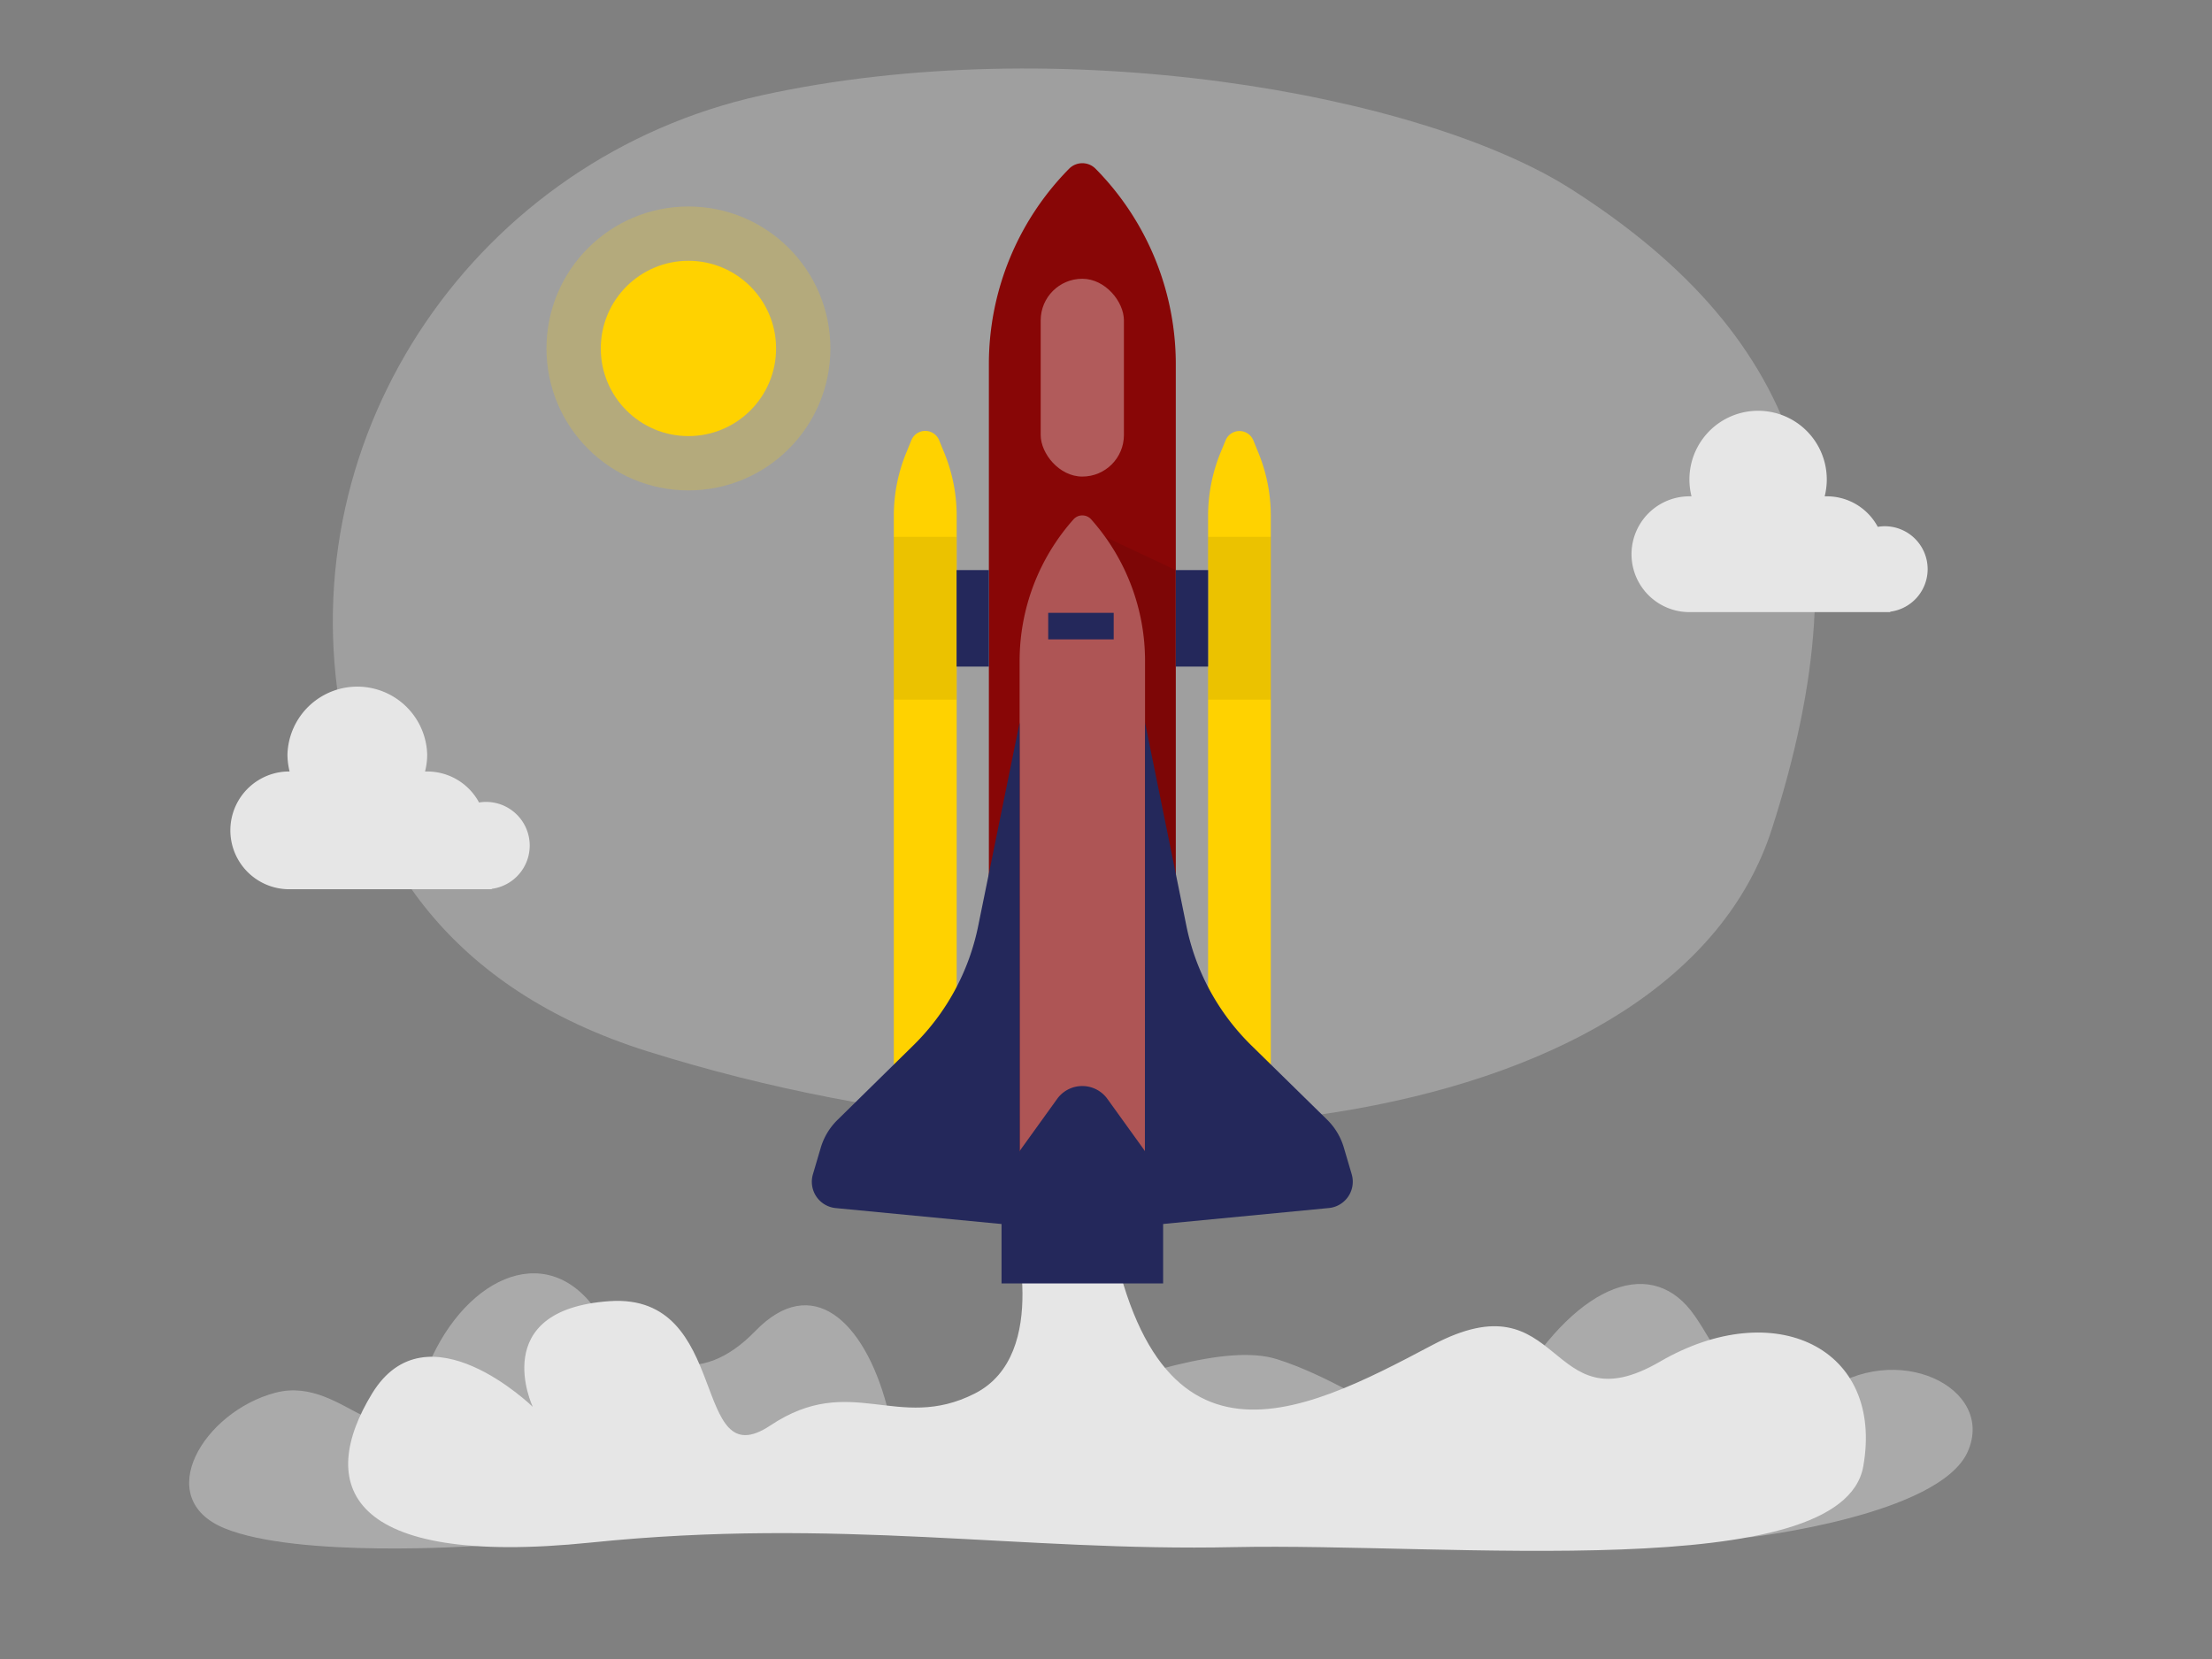 <svg id="Layer_1" data-name="Layer 1" xmlns="http://www.w3.org/2000/svg" viewBox="0 0 400 300"><rect x="0" y="0" width="400" height="300" fill="#808080" stroke="none"/><path d="M86.19,279.55s-32.31,2.26-45.59-3.19-3.75-21.1,9.19-24.51,20.77,15.32,26.55-2,20.88-25.95,30.53-14.17,19.52,15.53,29.73,5,19.62-1.93,23.76,13.5,52.15-14.18,70.54-8.4,32.34,22.81,43.57,4.43,24.51-23.15,32-12.26,9.87,23.83,23.15,14,31.32-1,26.21,10.55-39.33,15.48-39.33,15.48S117.82,268.1,86.19,279.55Z" fill="#e6e6e6" opacity="0.42"/><path d="M183.06,221s7.16,23.93-6.8,31-22.38-3.94-36.94,5.76-6.89-24-29.1-22.47S96.34,254.4,96.34,254.4,77.2,235.74,67.28,252s-5.13,31.54,39.59,26.94,77.53,1.66,116.27.83,110,6.83,113.8-14.61-16.09-30.95-36.77-18.93-17.22-15.68-41.16-3-52.26,27.28-59.5-28.8Z" fill="#e6e6e6"/><path d="M137.71,17.24C86.45,28.53,52.29,78,61.76,129.63c4.51,24.64,19,49.09,55.41,60.51,87.38,27.4,185.87,13.73,203.23-40.2s6.13-88.66-36.25-115.72C256.77,16.74,191.26,5.44,137.71,17.24Z" fill="#e6e6e6" opacity="0.3"/><path d="M348.58,102.92a7.76,7.76,0,0,0-7.77-7.76,7.45,7.45,0,0,0-1.25.11,10.44,10.44,0,0,0-9.22-5.52l-.38,0a12.42,12.42,0,1,0-24.08,0l-.38,0a10.47,10.47,0,0,0,0,20.94h36.32v-.08A7.76,7.76,0,0,0,348.58,102.92Z" fill="#e6e6e6"/><path d="M95.79,152.9a7.9,7.9,0,0,0-7.9-7.89,7.47,7.47,0,0,0-1.26.11,10.64,10.64,0,0,0-9.38-5.61l-.39,0a12.34,12.34,0,0,0,.39-3.06,12.64,12.64,0,0,0-25.27,0,12.82,12.82,0,0,0,.39,3.06l-.39,0a10.65,10.65,0,0,0,0,21.29H88.92v-.07A7.9,7.9,0,0,0,95.79,152.9Z" fill="#e6e6e6"/><circle cx="124.49" cy="63.01" r="15.85" fill="#ffd200"/><circle cx="124.49" cy="63.01" r="25.67" fill="#ffd200" opacity="0.22"/><path d="M164.8,79.62l-.91,2.23a30,30,0,0,0-2.26,11.42V201.91H173V93.27a30,30,0,0,0-2.26-11.42l-.91-2.23A2.71,2.71,0,0,0,164.8,79.62Z" fill="#ffd200"/><path d="M198.21,30.61l-.11-.11a3.36,3.36,0,0,0-4.76,0l-.11.11a50.32,50.32,0,0,0-14.41,34.94V205.39a3.06,3.06,0,0,0,3.18,2.92h27.44a3.06,3.06,0,0,0,3.18-2.92V65.55A50.32,50.32,0,0,0,198.21,30.61Z" fill="#880606"/><polygon points="199.84 97.08 212.62 103.09 212.62 158.5 189.54 127.79 199.84 97.08" opacity="0.08"/><path d="M197.39,94l-.07-.08a2.14,2.14,0,0,0-3.2,0l-.07.08a38.51,38.51,0,0,0-9.67,25.52V221.66a2.13,2.13,0,0,0,2.13,2.14h18.41a2.14,2.14,0,0,0,2.14-2.14V119.52A38.51,38.51,0,0,0,197.39,94Z" fill="#880606"/><path d="M197.39,94l-.07-.08a2.14,2.14,0,0,0-3.2,0l-.07.08a38.51,38.51,0,0,0-9.67,25.52V221.66a2.13,2.13,0,0,0,2.13,2.14h18.41a2.14,2.14,0,0,0,2.14-2.14V119.52A38.51,38.51,0,0,0,197.39,94Z" fill="#fff" opacity="0.32"/><path d="M226.64,79.62l.91,2.23a30,30,0,0,1,2.25,11.42V201.91H218.46V93.27a30.19,30.19,0,0,1,2.25-11.42l.92-2.23A2.71,2.71,0,0,1,226.64,79.62Z" fill="#ffd200"/><rect x="212.62" y="103.09" width="5.84" height="17.45" transform="translate(431.08 223.63) rotate(-180)" fill="#24285b"/><rect x="218.46" y="97.08" width="11.34" height="29.44" transform="translate(448.27 223.6) rotate(-180)" opacity="0.08"/><path d="M184.38,130.67l-7.48,36.72A41.93,41.93,0,0,1,165.2,189l-13.78,13.54a11.67,11.67,0,0,0-3,5L147,212.35a4.78,4.78,0,0,0,4.13,6.11l33.27,3.2Z" fill="#24285b"/><path d="M207.06,130.67l7.47,36.72A42,42,0,0,0,226.24,189L240,202.49a11.67,11.67,0,0,1,3,5l1.43,4.85a4.78,4.78,0,0,1-4.13,6.11l-33.27,3.2Z" fill="#24285b"/><rect x="172.98" y="103.09" width="5.84" height="17.45" fill="#24285b"/><rect x="161.63" y="97.08" width="11.34" height="29.44" opacity="0.08"/><path d="M191.17,198.71l-6.38,8.86a19.45,19.45,0,0,0-3.68,11.4v13.12h29.22V219a19.52,19.52,0,0,0-3.68-11.4l-6.38-8.86A5.6,5.6,0,0,0,191.17,198.71Z" fill="#24285b"/><rect x="189.55" y="110.82" width="11.84" height="4.8" fill="#24285b"/><rect x="188.19" y="50.41" width="15.05" height="35.77" rx="7.52" fill="#fff" opacity="0.34"/></svg>